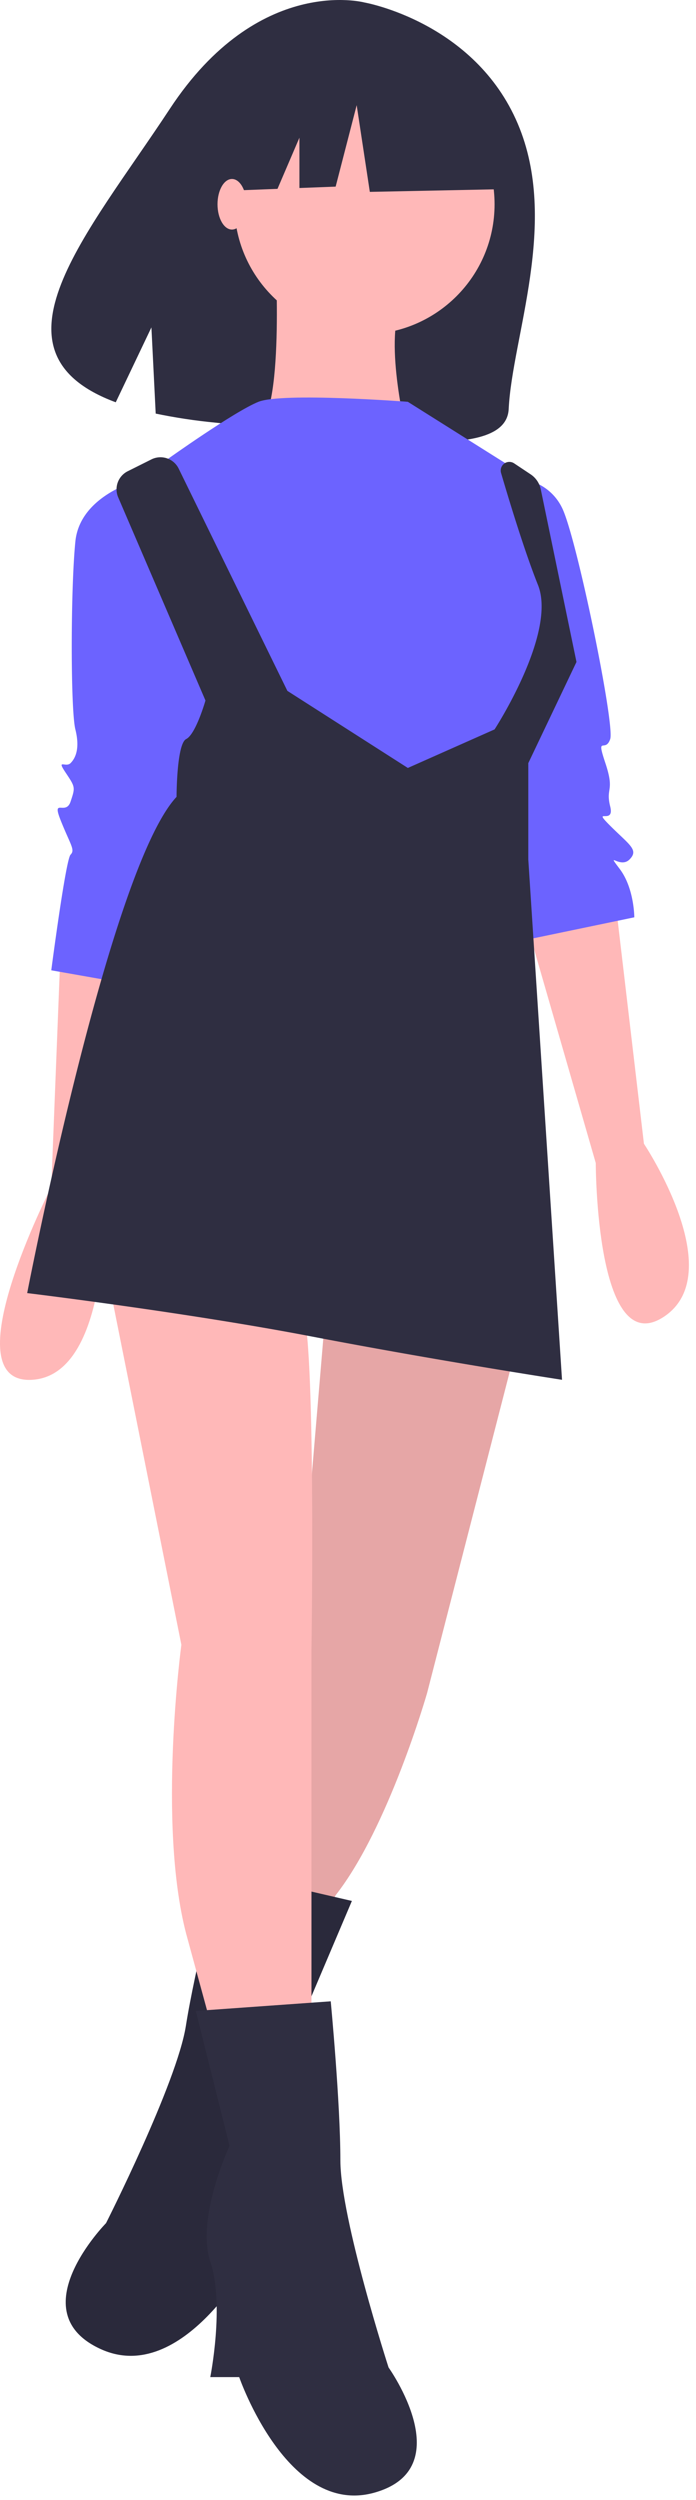 <svg width="78" height="280" fill="none" xmlns="http://www.w3.org/2000/svg"><path d="M58.032 13.87C53.182 2.436 40.838.277 40.838.277S28.95-2.89 19.025 12.2C9.773 26.264-2.16 39.44 12.973 45.056l3.996-8.388.48 9.653c2.2.458 4.424.795 6.661 1.01 16.784 1.703 32.606 4.536 32.899-1.525.39-8.056 5.69-20.934 1.023-31.936z" fill="#2F2E41"/><path d="M6.826 105.433l-1.08 27.518s-11.34 22.122-2.16 21.583c9.18-.54 8.1-21.583 8.1-21.583l3.24-25.9-8.1-1.618zm62.1-4.857l3.24 27.519s9.72 14.568 2.16 19.424c-7.56 4.856-7.56-17.266-7.56-17.266l-8.1-28.058 10.26-1.619zm-11.34 51.26l-9.72 37.77s-4.32 15.108-10.26 22.662l-2.16 4.316-8.64-1.079 5.94-24.281 3.78-44.784 21.06 5.396z" fill="#FFB8B8"/><path opacity=".1" d="M57.586 151.836l-9.72 37.77s-4.32 15.108-10.26 22.662l-2.16 4.316-8.64-1.079 5.94-24.281 3.78-44.784 21.06 5.396z" fill="#000"/><path d="M24.669 209.481l14.767 3.417-6.086 14.336s2.474 8.583.117 13.128c-2.356 4.545-2.016 12.792-2.016 12.792l-3.2-.504s-7.771 14.618-16.953 10.442c-9.181-4.176.585-14.11.585-14.11s7.938-15.684 8.946-22.08c1.009-6.396 3.84-17.421 3.84-17.421z" fill="#2F2E41"/><path opacity=".1" d="M24.669 209.481l14.767 3.417-6.086 14.336s2.474 8.583.117 13.128c-2.356 4.545-2.016 12.792-2.016 12.792l-3.2-.504s-7.771 14.618-16.953 10.442c-9.181-4.176.585-14.11.585-14.11s7.938-15.684 8.946-22.08c1.009-6.396 3.84-17.421 3.84-17.421z" fill="#000"/><path d="M12.226 143.742l8.1 40.468s-2.7 19.964.54 32.374l3.24 11.871h10.8V184.75s.54-35.612-1.08-38.31c-1.62-2.698-21.6-2.698-21.6-2.698z" fill="#FFB8B8"/><path d="M37.066 224.138l-15.12 1.079 3.78 15.108s-3.78 8.094-2.16 12.95c1.62 4.856 0 12.95 0 12.95h3.24s5.4 15.647 15.12 12.95c9.72-2.698 1.62-14.029 1.62-14.029s-5.4-16.727-5.4-23.202c0-6.475-1.08-17.806-1.08-17.806z" fill="#2F2E41"/><path d="M40.846 37.446c8.052 0 14.58-6.522 14.58-14.568S48.898 8.31 40.846 8.31s-14.58 6.522-14.58 14.568 6.528 14.568 14.58 14.568z" fill="#FFB8B8"/><path d="M30.856 28.544s1.08 18.345-2.16 19.424c-3.24 1.08 16.74 0 16.74 0s-2.7-11.331 0-14.568c2.7-3.238-14.58-4.856-14.58-4.856z" fill="#FFB8B8"/><path d="M45.706 45s-14.04-1.078-16.74 0c-2.7 1.08-10.26 6.475-10.26 6.475l3.78 33.994 30.78 6.474 4.86-7.014 4.86-10.252-2.16-12.95-.54-7.554-14.58-9.172z" fill="#6C63FF"/><path d="M16.006 53.633s-7.02 1.62-7.56 7.015c-.54 5.396-.54 18.885 0 21.043.54 2.159 0 3.238-.54 3.777-.54.54-1.62-.54-.54 1.08 1.08 1.618 1.08 1.618.54 3.237s-2.16-.54-1.08 2.158 1.62 3.238 1.08 3.777c-.54.54-2.16 12.95-2.16 12.95l9.18 1.619 9.18-31.835-8.1-24.82zm42.12 0a5.758 5.758 0 014.86 3.238c1.62 3.237 5.94 24.28 5.4 25.9-.54 1.618-1.62-.54-.54 2.697 1.08 3.238 0 2.698.54 4.856.54 2.159-2.16 0 0 2.159 2.16 2.158 3.24 2.698 2.16 3.777-1.08 1.079-2.7-1.08-1.08 1.079 1.62 2.158 1.62 5.396 1.62 5.396l-12.96 2.697-3.78-30.216 3.78-21.582z" fill="#6C63FF"/><path d="M14.316 52.776l2.653-1.326a2.271 2.271 0 013.055 1.033l12.182 24.892 13.5 8.633 9.72-4.317s7.02-10.791 4.86-16.187c-1.465-3.658-3.18-9.287-4.133-12.532a.968.968 0 01.91-1.241.97.97 0 01.56.164l1.841 1.226c.59.392 1 1 1.143 1.694l3.999 19.322-5.4 11.331V96.26l3.78 58.273s-14.04-2.158-28.08-4.856-31.86-4.856-31.86-4.856 9.18-47.482 16.74-55.576c0 0 0-5.935 1.08-6.475s2.16-4.316 2.16-4.316L13.245 55.7a2.267 2.267 0 011.071-2.925zM55.29 9.716L42.92 3.241 25.834 5.89l-3.535 15.6 8.8-.339 2.457-5.73v5.636l4.06-.156 2.357-9.124 1.473 9.713 14.433-.295-.589-11.479z" fill="#2F2E41"/><path d="M25.996 25.71c.895 0 1.62-1.267 1.62-2.832 0-1.564-.725-2.833-1.62-2.833-.894 0-1.62 1.269-1.62 2.833 0 1.565.726 2.833 1.62 2.833z" fill="#FFB8B8"/></svg>